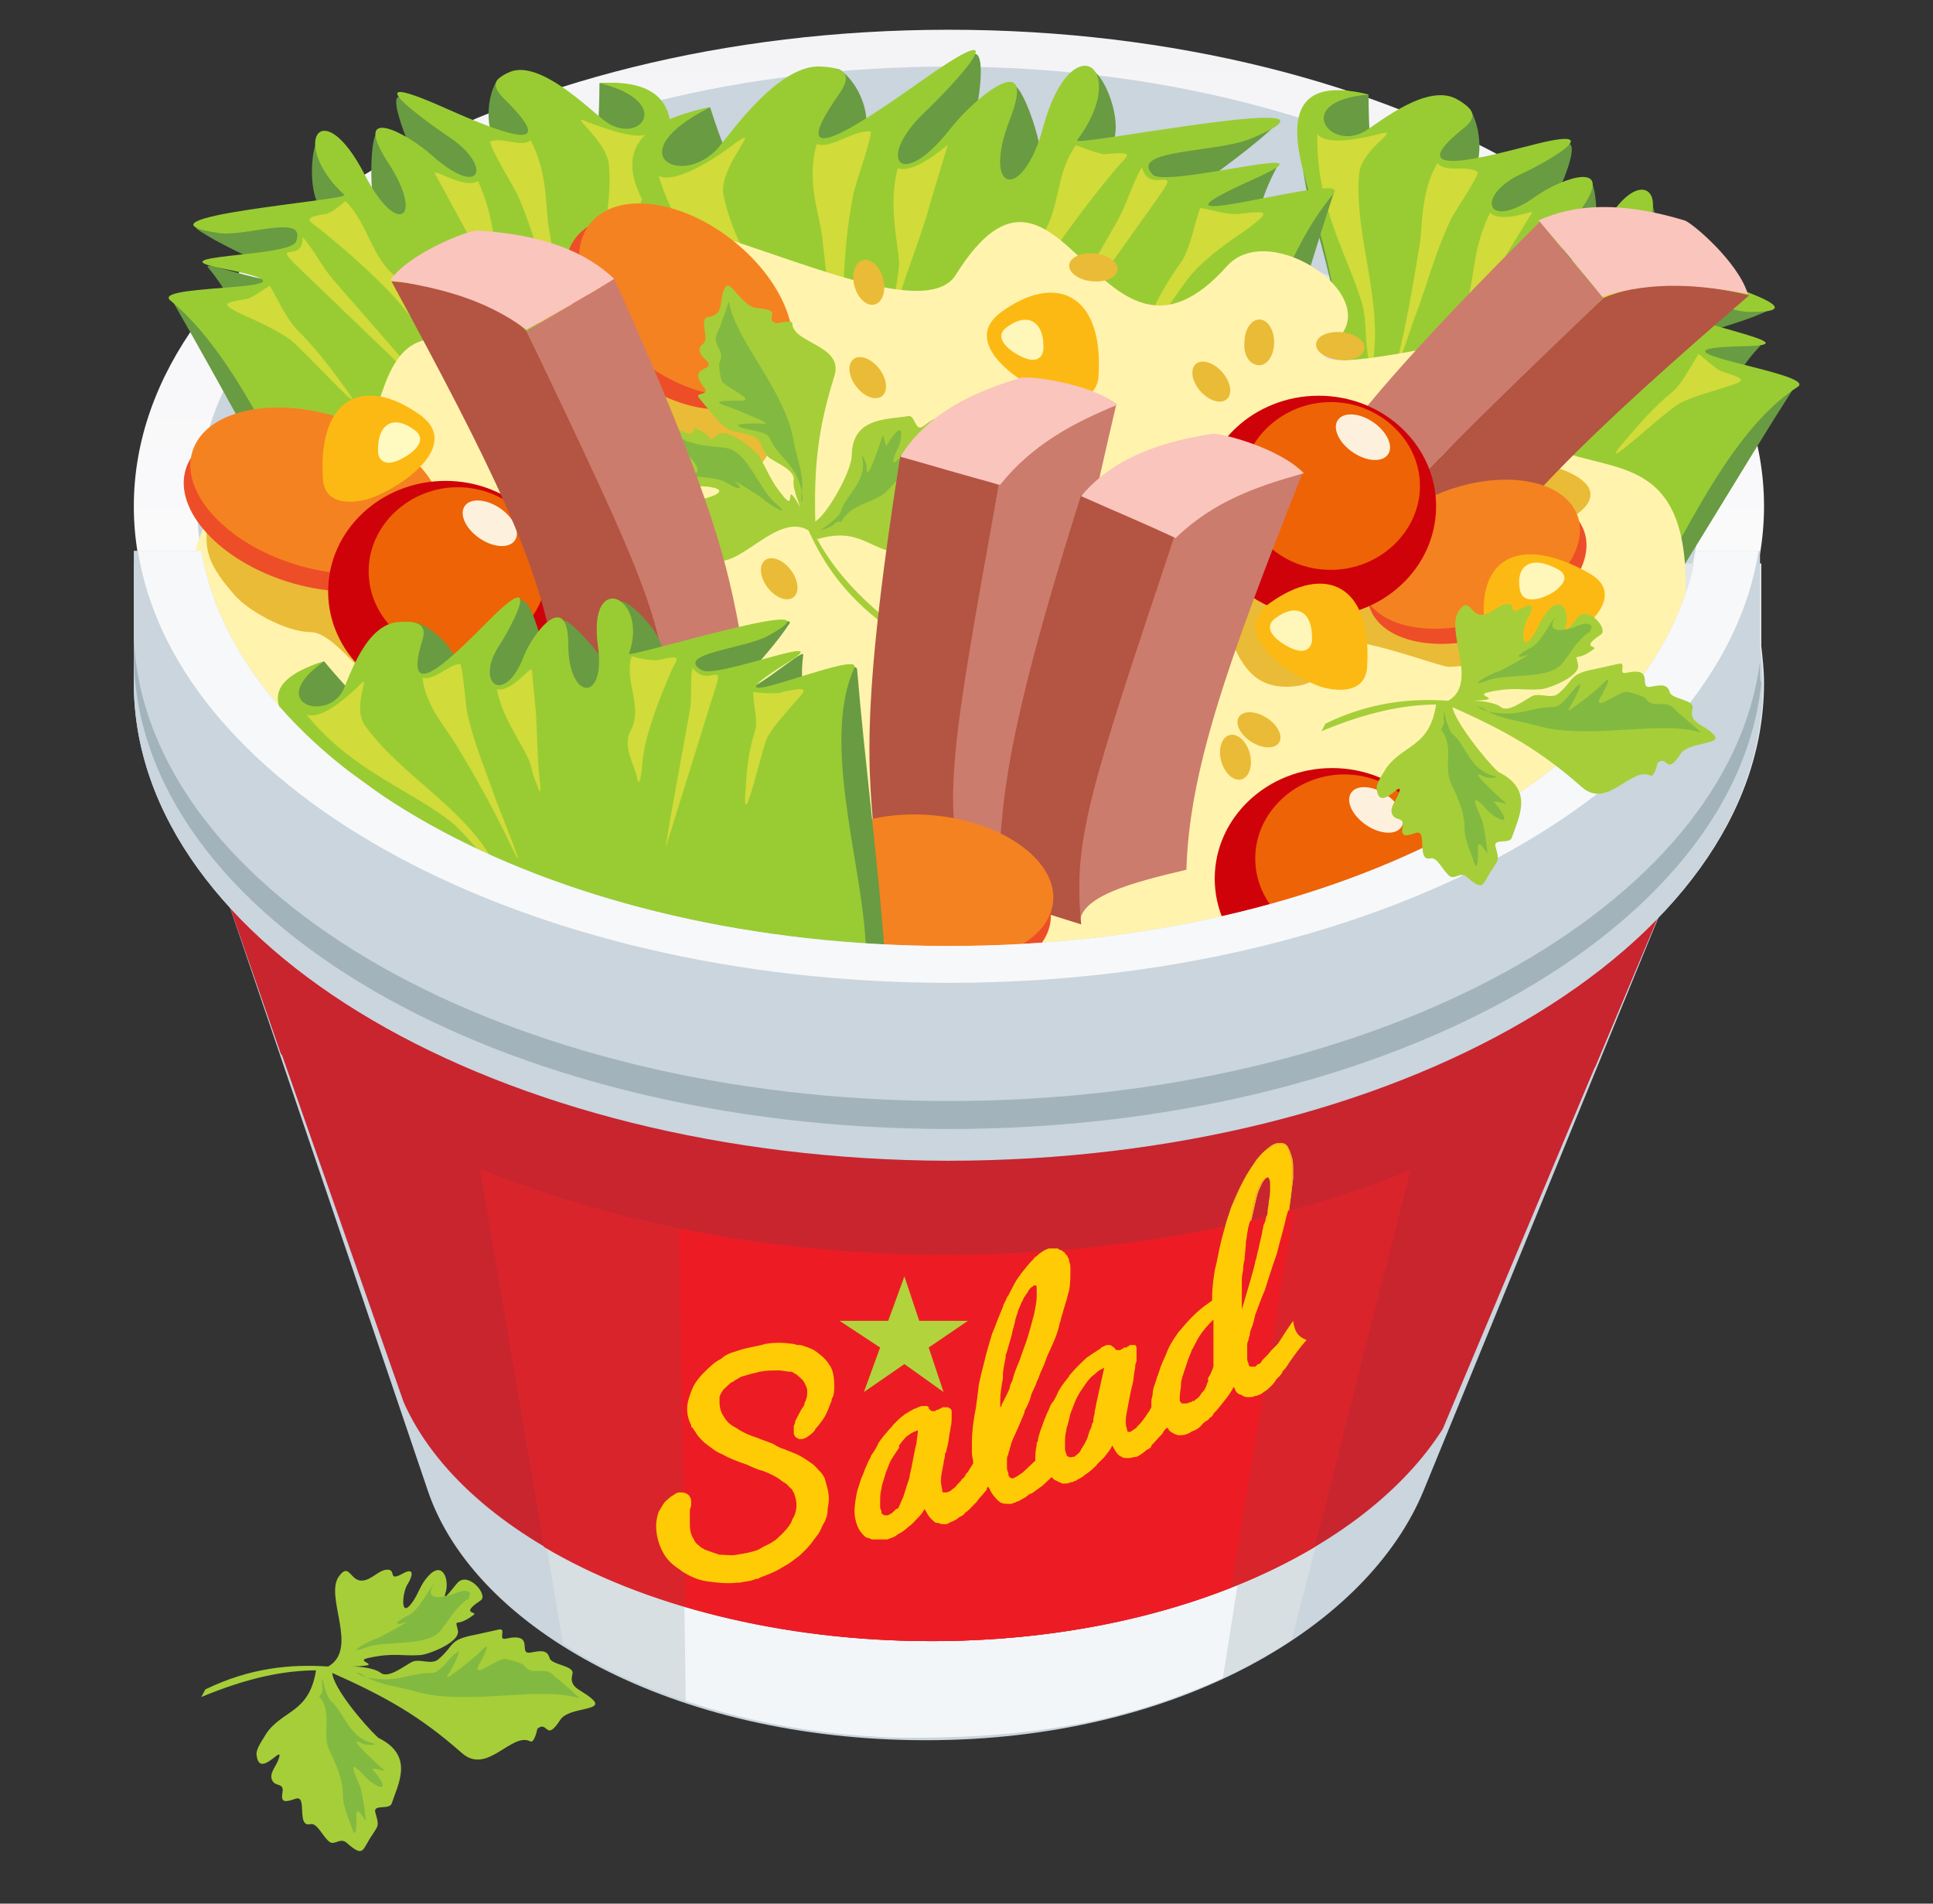 <svg width="65" height="64" viewBox="0 0 65 64" fill="none" xmlns="http://www.w3.org/2000/svg">
<rect x="0" y="0" width="65" height="64" fill="#333333" stroke="none"/>
<path fill-rule="evenodd" clip-rule="evenodd" d="M7.493 29.796L56.548 28.941L47.881 50.089C46.02 54.661 39.622 58.506 31.136 58.506C22.695 58.506 15.979 54.789 14.391 50.132L7.493 29.796Z" fill="#CAD5DD"/>
<path fill-rule="evenodd" clip-rule="evenodd" d="M43.435 55.131C41.62 56.327 39.351 57.31 36.764 57.865C34.904 58.25 32.907 58.421 30.82 58.421C30.366 58.421 29.867 58.421 29.413 58.378C25.238 58.121 21.608 56.968 18.93 55.259L14.937 31.633L49.607 31.077L43.435 55.131Z" fill="#D7DFE2"/>
<path fill-rule="evenodd" clip-rule="evenodd" d="M41.12 56.413C39.804 57.011 38.306 57.523 36.718 57.865C34.857 58.25 32.861 58.421 30.773 58.421C30.32 58.421 29.82 58.421 29.366 58.378C27.098 58.25 24.965 57.822 23.059 57.182L22.696 31.547L45.113 31.163L41.12 56.413Z" fill="#F3F6F9"/>
<path fill-rule="evenodd" clip-rule="evenodd" d="M7.493 29.796L56.548 28.941L48.516 48.039C45.884 52.183 39.304 55.174 31.318 55.174C22.786 55.174 15.616 51.756 13.574 47.142L7.493 29.796Z" fill="#C8252F"/>
<path fill-rule="evenodd" clip-rule="evenodd" d="M44.208 52.012C40.895 53.977 36.403 55.174 31.32 55.174C26.238 55.174 21.609 53.977 18.296 52.012L14.848 31.676L49.517 31.12L44.208 52.012Z" fill="#DA242C"/>
<path fill-rule="evenodd" clip-rule="evenodd" d="M41.392 53.379C38.533 54.49 35.085 55.174 31.363 55.174C28.369 55.174 25.555 54.746 23.059 54.02L22.651 31.547L35.811 31.334L45.114 31.206L41.392 53.379Z" fill="#ED1C24"/>
<path fill-rule="evenodd" clip-rule="evenodd" d="M7.493 29.796H56.185L53.644 35.862C48.653 39.708 40.711 42.186 31.817 42.186C22.605 42.186 14.437 39.494 9.445 35.435L7.493 29.796Z" fill="#C8252F"/>
<path fill-rule="evenodd" clip-rule="evenodd" d="M31.909 33.043C46.975 33.043 59.318 25.865 59.318 17.021C59.318 8.178 46.975 1 31.909 1C16.843 1 4.5 8.178 4.5 17.021C4.5 25.865 16.798 33.043 31.909 33.043Z" fill="url(#paint0_linear_4102_3849)"/>
<path fill-rule="evenodd" clip-rule="evenodd" d="M31.909 31.804C45.795 31.804 57.14 25.139 57.14 17.021C57.14 8.904 45.795 2.239 31.909 2.239C17.978 2.239 6.633 8.861 6.633 17.021C6.633 25.182 17.978 31.804 31.909 31.804Z" fill="#CAD5DD"/>
<path fill-rule="evenodd" clip-rule="evenodd" d="M31.909 6.939C44.207 6.939 52.557 12.407 56.006 18.944H59.227V21.721C59.273 22.148 59.318 22.533 59.318 22.96C59.318 31.804 47.066 38.981 31.909 38.981C16.752 38.981 4.5 31.804 4.5 22.96V18.944H8.766C12.214 12.407 19.566 6.939 31.909 6.939Z" fill="#E2E7EB"/>
<path fill-rule="evenodd" clip-rule="evenodd" d="M46.02 3.179C46.02 5.358 46.338 7.152 46.111 4.973C46.066 4.375 49.106 3.051 49.469 3.734C49.877 4.503 49.832 5.657 49.378 5.999C47.064 7.836 50.286 5.828 51.693 5.486C52.464 5.272 52.646 4.802 52.782 4.845C53.19 5.016 51.783 8.049 51.103 8.348C49.605 9.075 50.15 8.391 51.829 7.195C52.373 6.81 53.19 6.041 53.508 6.17C53.735 6.255 53.825 8.776 53.326 9.459C52.056 11.168 52.963 10.143 54.052 8.22C54.688 7.109 55.278 6.469 55.459 6.682C55.822 7.067 55.867 9.716 54.733 9.032C54.461 8.861 60.042 10.143 59.543 10.399C58.863 10.741 57.819 11.04 56.321 11.467C56.548 12.023 59.453 11.339 59.18 11.638C56.911 14.073 60.723 12.45 60.315 13.048C58.59 15.74 56.367 19.542 54.688 22.063C54.325 22.661 53.599 23.729 52.827 23.772C52.237 23.814 51.693 23.985 50.967 23.943C50.558 23.943 48.743 23.814 48.788 23.857C44.296 20.781 44.659 18.73 45.113 15.099C45.476 12.023 44.886 9.801 43.978 6.597C43.57 4.674 43.434 2.538 46.02 3.179Z" fill="#699B42"/>
<path fill-rule="evenodd" clip-rule="evenodd" d="M46.022 3.179C43.436 3.393 44.706 5.101 45.886 4.418C46.385 4.119 48.019 2.752 49.017 3.35C49.607 3.692 49.653 3.948 49.244 4.29C46.93 6.127 50.106 5.23 51.468 4.888C54.236 4.162 52.058 5.443 51.105 5.87C49.607 6.597 49.97 7.793 51.649 6.597C52.557 5.956 54.372 5.358 53.147 7.067C51.876 8.776 52.829 9.545 53.918 7.622C55.37 5.059 56.46 7.024 54.599 8.434C54.417 8.562 62.223 10.527 58.819 10.485C57.866 10.485 55.779 9.288 56.233 10.314C56.46 10.869 61.088 11.595 58.683 11.638C54.599 11.724 61.179 12.535 60.453 13.005C57.912 14.629 56.278 18.944 54.599 21.465C54.236 22.063 53.51 23.131 52.739 23.174C52.149 23.216 51.604 23.387 50.878 23.344C50.469 23.344 48.654 23.216 48.7 23.259C44.207 20.183 44.57 18.132 45.024 14.501C45.387 11.425 44.797 9.203 43.889 5.999C43.345 4.076 43.436 2.538 46.022 3.179Z" fill="#99CC33"/>
<path fill-rule="evenodd" clip-rule="evenodd" d="M44.296 4.503C44.251 6.939 45.294 8.519 45.794 10.185C45.975 10.826 45.885 11.467 46.021 12.065C46.111 12.493 46.021 13.048 46.157 12.236C46.52 10.057 45.521 7.921 45.703 5.828C45.794 4.973 47.2 4.29 46.384 4.503C45.885 4.631 44.614 4.931 44.296 4.503Z" fill="#D1DB39"/>
<path fill-rule="evenodd" clip-rule="evenodd" d="M48.336 5.486C47.792 6.383 47.837 7.494 47.746 8.178C47.52 9.545 47.293 10.955 46.93 12.322C46.521 13.86 47.429 11.04 47.565 10.698C48.064 9.374 48.2 8.648 48.79 7.366C48.926 7.109 49.698 5.956 49.698 5.785C49.289 5.529 48.654 5.828 48.336 5.486Z" fill="#D1DB39"/>
<path fill-rule="evenodd" clip-rule="evenodd" d="M50.107 7.152C49.608 8.135 49.562 9.117 49.426 9.801C49.336 10.1 49.2 10.357 49.109 10.655C48.973 10.997 48.882 11.254 49.154 10.826C49.653 10.057 50.198 9.331 50.652 8.562L51.514 7.152C51.605 7.024 50.516 7.537 50.107 7.152Z" fill="#D1DB39"/>
<path fill-rule="evenodd" clip-rule="evenodd" d="M56.006 10.057C55.597 10.442 55.37 10.912 54.962 11.339L52.058 14.202L51.15 15.142L51.831 14.586L56.233 11.126C57.049 10.399 55.96 10.955 56.006 10.057Z" fill="#D1DB39"/>
<path fill-rule="evenodd" clip-rule="evenodd" d="M57.097 11.937C56.87 12.279 56.552 12.92 56.235 13.176C55.554 13.732 55.1 14.287 54.51 14.971C53.693 15.996 55.962 13.86 56.416 13.603C56.825 13.347 57.551 13.176 58.05 13.005C58.73 12.792 58.73 12.749 57.914 12.493C57.641 12.407 57.051 11.766 57.097 11.937Z" fill="#D1DB39"/>
<path fill-rule="evenodd" clip-rule="evenodd" d="M54.555 8.605C53.784 9.246 53.693 10.399 52.831 10.869C52.241 11.211 52.15 11.98 51.923 12.45C51.696 12.92 52.377 12.108 52.468 12.023C53.194 11.211 54.465 10.314 55.417 9.673C55.735 9.459 56.098 9.417 55.236 9.117C54.964 9.117 54.555 8.605 54.555 8.605Z" fill="#D1DB39"/>
<path fill-rule="evenodd" clip-rule="evenodd" d="M20.157 2.794C20.157 4.973 19.839 6.725 20.066 4.589C20.111 3.991 17.071 2.154 16.708 2.709C16.299 3.393 16.345 4.546 16.799 4.973C19.113 7.238 15.891 4.674 14.484 4.076C13.713 3.734 13.531 3.222 13.395 3.264C12.987 3.35 14.393 6.639 15.074 7.067C16.572 8.049 16.027 7.28 14.348 5.785C13.804 5.315 12.987 4.418 12.669 4.503C12.442 4.546 12.351 7.067 12.851 7.836C14.121 9.758 13.214 8.562 12.125 6.469C11.489 5.23 10.899 4.503 10.718 4.674C10.355 5.016 10.309 7.665 11.444 7.152C11.716 7.024 6.135 7.366 6.634 7.708C7.314 8.178 8.358 8.648 9.856 9.331C9.629 9.844 6.724 8.69 6.997 8.989C9.266 11.809 5.454 9.502 5.862 10.228C7.587 13.219 9.81 17.406 11.489 20.226C11.852 20.866 12.578 22.063 13.35 22.234C13.94 22.362 14.484 22.618 15.21 22.746C15.619 22.789 17.434 23.003 17.389 23.003C21.881 20.696 21.518 18.602 21.064 14.842C20.701 11.681 21.291 9.587 22.199 6.511C22.607 4.717 22.743 2.623 20.157 2.794Z" fill="#699B42"/>
<path fill-rule="evenodd" clip-rule="evenodd" d="M20.159 2.794C22.745 3.435 21.475 4.973 20.295 4.033C19.796 3.649 18.162 2.025 17.164 2.41C16.574 2.666 16.528 2.88 16.937 3.307C19.251 5.571 16.075 4.119 14.713 3.521C11.945 2.324 14.123 3.948 15.076 4.589C16.574 5.571 16.211 6.725 14.532 5.23C13.624 4.418 11.809 3.521 13.034 5.443C14.305 7.366 13.352 8.007 12.263 5.87C10.81 3.051 9.721 4.845 11.582 6.554C11.764 6.725 3.958 7.323 7.362 7.836C8.315 7.964 10.357 7.152 9.948 8.135C9.721 8.648 5.093 8.562 7.498 9.032C11.582 9.844 5.002 9.502 5.728 10.1C8.269 12.194 9.948 16.808 11.582 19.628C11.945 20.268 12.671 21.465 13.443 21.636C14.033 21.764 14.577 22.02 15.303 22.148C15.711 22.191 17.527 22.404 17.481 22.404C21.974 20.098 21.611 18.004 21.157 14.244C20.794 11.083 21.384 8.989 22.291 5.913C22.836 4.162 22.745 2.623 20.159 2.794Z" fill="#99CC33"/>
<path fill-rule="evenodd" clip-rule="evenodd" d="M21.88 4.418C21.926 6.853 20.882 8.22 20.383 9.844C20.201 10.442 20.292 11.126 20.156 11.681C20.065 12.108 20.156 12.664 20.02 11.852C19.657 9.587 20.655 7.622 20.474 5.529C20.383 4.674 18.976 3.734 19.793 4.119C20.292 4.29 21.563 4.802 21.88 4.418Z" fill="#D1DB39"/>
<path fill-rule="evenodd" clip-rule="evenodd" d="M17.841 4.717C18.386 5.742 18.341 6.768 18.431 7.494C18.658 8.904 18.885 10.357 19.248 11.766C19.657 13.39 18.749 10.399 18.613 10.057C18.114 8.648 17.978 7.878 17.388 6.511C17.252 6.255 16.48 4.973 16.48 4.76C16.889 4.589 17.524 4.973 17.841 4.717Z" fill="#D1DB39"/>
<path fill-rule="evenodd" clip-rule="evenodd" d="M16.072 6.084C16.572 7.152 16.617 8.178 16.753 8.861C16.844 9.16 16.98 9.459 17.071 9.801C17.161 10.1 17.252 10.399 16.98 9.929C16.481 9.075 15.936 8.263 15.482 7.409L14.62 5.828C14.575 5.657 15.664 6.383 16.072 6.084Z" fill="#D1DB39"/>
<path fill-rule="evenodd" clip-rule="evenodd" d="M10.173 7.964C10.581 8.434 10.808 8.947 11.217 9.417L14.121 12.749L15.028 13.817L14.348 13.133L9.946 8.904C9.129 8.092 10.218 8.861 10.173 7.964Z" fill="#D1DB39"/>
<path fill-rule="evenodd" clip-rule="evenodd" d="M9.086 9.63C9.312 10.015 9.63 10.698 9.948 11.04C10.629 11.724 11.082 12.322 11.672 13.133C12.489 14.287 10.22 11.766 9.766 11.425C9.358 11.126 8.632 10.784 8.133 10.57C7.452 10.228 7.452 10.186 8.269 10.057C8.541 10.015 9.131 9.502 9.086 9.63Z" fill="#D1DB39"/>
<path fill-rule="evenodd" clip-rule="evenodd" d="M11.624 6.768C12.396 7.537 12.486 8.69 13.349 9.331C13.939 9.758 14.029 10.527 14.256 11.04C14.483 11.553 13.803 10.655 13.712 10.527C12.986 9.587 11.715 8.477 10.762 7.708C10.444 7.451 10.081 7.323 10.944 7.195C11.216 7.152 11.624 6.725 11.624 6.768Z" fill="#D1DB39"/>
<path fill-rule="evenodd" clip-rule="evenodd" d="M23.878 3.606C24.604 5.913 25.602 7.622 24.604 5.443C24.286 4.845 27.599 1.855 28.279 2.367C29.051 2.965 29.368 4.204 28.96 4.802C26.736 7.964 30.049 4.162 31.637 3.051C32.545 2.41 32.545 1.812 32.772 1.812C33.362 1.769 32.59 5.7 31.864 6.426C30.276 7.964 30.73 6.939 32.364 4.802C32.908 4.119 33.634 2.88 34.088 2.88C34.406 2.837 35.358 5.443 34.995 6.426C34.042 8.904 34.769 7.323 35.495 4.717C35.903 3.222 36.402 2.239 36.72 2.367C37.31 2.581 38.217 5.358 36.629 5.187C36.221 5.144 43.527 3.563 42.982 4.119C42.256 4.845 41.076 5.7 39.352 6.939C39.806 7.409 43.118 5.187 42.937 5.614C40.986 9.374 45.115 5.614 44.843 6.511C43.618 10.228 42.165 15.441 40.986 18.944C40.713 19.756 40.214 21.251 39.261 21.721C38.535 22.063 37.945 22.533 37.038 22.875C36.538 23.088 34.224 23.9 34.36 23.9C27.826 23.003 27.599 20.653 26.918 16.594C26.373 13.133 24.876 11.126 22.698 8.22C21.382 6.426 20.474 4.29 23.878 3.606Z" fill="#699B42"/>
<path fill-rule="evenodd" clip-rule="evenodd" d="M23.877 3.606C20.745 5.187 22.924 6.34 24.149 4.973C24.648 4.375 26.236 2.111 27.643 2.239C28.46 2.282 28.641 2.538 28.233 3.136C26.009 6.298 29.594 3.692 31.183 2.581C34.359 0.359 32.09 2.837 31.046 3.82C29.458 5.358 30.275 6.469 31.954 4.332C32.862 3.179 34.904 1.598 33.951 4.033C32.998 6.511 34.404 6.81 35.085 4.247C36.038 0.786 38.035 2.282 36.22 4.717C36.038 4.973 46.248 2.923 42.028 4.674C40.848 5.144 37.944 5.016 38.761 5.871C39.215 6.34 45.159 4.674 42.21 5.999C37.263 8.22 45.568 5.657 44.842 6.511C42.3 9.545 41.711 14.971 40.531 18.431C40.258 19.243 39.759 20.738 38.806 21.208C38.08 21.55 37.49 22.02 36.583 22.362C36.084 22.576 33.769 23.387 33.905 23.387C27.371 22.49 27.144 20.14 26.463 16.081C25.919 12.621 24.421 10.613 22.243 7.708C20.927 5.956 20.473 4.29 23.877 3.606Z" fill="#99CC33"/>
<path fill-rule="evenodd" clip-rule="evenodd" d="M22.151 5.913C22.922 8.519 24.737 9.587 25.872 11.126C26.28 11.681 26.416 12.45 26.779 12.963C27.052 13.347 27.097 13.988 27.006 13.091C26.689 10.613 24.782 8.861 24.329 6.554C24.147 5.614 25.69 4.119 24.737 4.802C24.193 5.23 22.74 6.212 22.151 5.913Z" fill="#D1DB39"/>
<path fill-rule="evenodd" clip-rule="evenodd" d="M27.465 4.845C27.101 6.084 27.555 7.195 27.646 7.964C27.828 9.545 28.009 11.126 28.054 12.706C28.1 14.543 28.236 11.126 28.281 10.698C28.417 9.075 28.372 8.22 28.69 6.554C28.735 6.255 29.325 4.632 29.28 4.418C28.644 4.375 27.964 5.016 27.465 4.845Z" fill="#D1DB39"/>
<path fill-rule="evenodd" clip-rule="evenodd" d="M30.185 5.657C29.868 6.939 30.185 8.049 30.231 8.818C30.231 9.16 30.14 9.545 30.095 9.929C30.095 10.271 30.049 10.613 30.231 10.015C30.548 8.947 31.002 7.879 31.274 6.853L31.864 4.888C32.001 4.717 30.821 5.871 30.185 5.657Z" fill="#D1DB39"/>
<path fill-rule="evenodd" clip-rule="evenodd" d="M38.399 5.614C38.036 6.255 37.9 6.853 37.537 7.494L34.905 12.065L34.088 13.518L34.723 12.578L38.944 6.64C39.806 5.443 38.626 6.597 38.399 5.614Z" fill="#D1DB39"/>
<path fill-rule="evenodd" clip-rule="evenodd" d="M40.35 7.024C40.168 7.494 40.032 8.348 39.715 8.818C39.034 9.758 38.671 10.57 38.217 11.595C37.536 13.091 39.624 9.673 40.123 9.16C40.532 8.69 41.348 8.092 41.938 7.708C42.71 7.109 42.71 7.067 41.621 7.195C41.167 7.238 40.259 6.896 40.35 7.024Z" fill="#D1DB39"/>
<path fill-rule="evenodd" clip-rule="evenodd" d="M36.177 4.888C35.405 5.956 35.723 7.195 34.815 8.22C34.18 8.861 34.361 9.716 34.225 10.314C34.089 10.955 34.679 9.758 34.724 9.63C35.36 8.391 36.585 6.81 37.538 5.657C37.856 5.272 38.309 5.059 37.13 5.187C36.812 5.144 36.131 4.845 36.177 4.888Z" fill="#D1DB39"/>
<path fill-rule="evenodd" clip-rule="evenodd" d="M9.583 15.825C9.583 13.902 10.672 14.415 12.306 14.202C13.032 14.116 12.714 9.758 16.571 12.065C18.75 13.347 20.701 10.826 20.701 8.306C20.701 5.23 30.639 11.595 32.136 9.246C35.676 3.563 36.992 13.732 41.258 8.947C42.71 7.323 46.703 10.057 44.843 11.51C42.891 12.963 49.744 11.339 50.107 11.254C52.875 10.442 51.65 14.8 52.103 15.013C54.1 15.953 56.687 15.184 56.687 19.713C56.687 34.367 35.676 37.657 21.654 33.555C16.39 32.017 9.719 29.454 6.951 25.224C5.181 22.447 6.452 14.714 9.583 15.825Z" fill="#FFF3AD"/>
<path fill-rule="evenodd" clip-rule="evenodd" d="M43.572 15.697C43.118 15.611 37.582 18.987 37.991 19.67C38.49 20.653 39.579 20.354 40.668 20.653C41.576 20.909 41.394 23.088 43.255 23.088C45.024 23.088 44.389 21.55 45.115 21.55C46.068 21.55 47.656 22.148 48.609 22.404C49.109 22.533 52.966 21.678 53.283 21.379C53.828 20.824 53.42 20.183 52.92 19.713C51.786 18.517 50.379 18.73 52.557 17.577C55.008 16.295 52.013 15.355 50.243 15.441C48.564 15.526 47.112 15.184 45.569 15.184C45.024 15.184 44.571 14.971 43.981 15.056C43.799 15.056 43.3 15.654 43.572 15.697Z" fill="#EABB36"/>
<path fill-rule="evenodd" clip-rule="evenodd" d="M7.13 16.893C6.813 18.26 6.813 18.773 7.856 19.969C8.31 20.525 9.626 21.251 10.443 21.251C11.578 21.251 13.075 24.541 15.798 24.541C17.794 24.541 20.336 24.883 21.153 22.618C22.196 19.585 16.297 18.517 14.391 17.107C11.169 14.629 9.354 16.594 7.13 16.893Z" fill="#EABB36"/>
<path fill-rule="evenodd" clip-rule="evenodd" d="M18.066 11.852C19.337 13.347 21.288 15.312 23.33 15.911C27.46 17.192 26.144 11.339 24.51 9.63C23.33 8.434 21.198 9.032 19.836 9.716C19.292 9.972 18.475 10.271 18.203 10.741C17.749 11.467 18.157 11.467 18.066 11.852Z" fill="#EABB36"/>
<path d="M14.556 18.504C15.07 17.174 13.634 15.461 11.35 14.678C9.065 13.896 6.796 14.341 6.282 15.671C5.768 17.002 7.204 18.714 9.488 19.497C11.773 20.279 14.042 19.834 14.556 18.504Z" fill="#ED4E28"/>
<path d="M14.779 17.913C15.293 16.583 13.857 14.87 11.573 14.087C9.288 13.305 7.019 13.749 6.505 15.079C5.991 16.41 7.426 18.123 9.711 18.905C11.996 19.688 14.264 19.244 14.779 17.913Z" fill="#F58220"/>
<path d="M25.73 13.194C26.705 12.179 26.095 10.163 24.367 8.69C22.64 7.218 20.448 6.846 19.473 7.861C18.497 8.875 19.107 10.892 20.835 12.364C22.563 13.837 24.754 14.208 25.73 13.194Z" fill="#ED4E28"/>
<path d="M26.194 12.744C27.17 11.73 26.56 9.714 24.832 8.241C23.104 6.768 20.913 6.397 19.937 7.411C18.962 8.426 19.571 10.442 21.299 11.915C23.027 13.387 25.218 13.759 26.194 12.744Z" fill="#F58220"/>
<path fill-rule="evenodd" clip-rule="evenodd" d="M33.678 10.485C32.135 11.595 34.63 13.133 35.538 13.347C36.309 13.518 36.945 13.347 36.945 12.535C37.081 9.887 35.493 9.16 33.678 10.485Z" fill="#FDB913"/>
<path fill-rule="evenodd" clip-rule="evenodd" d="M33.86 10.997C33.27 11.425 34.223 11.98 34.541 12.065C34.813 12.151 35.04 12.065 35.086 11.766C35.131 10.784 34.541 10.485 33.86 10.997Z" fill="#FFF6BA"/>
<path fill-rule="evenodd" clip-rule="evenodd" d="M14.982 23.601C17.16 23.601 18.93 21.935 18.93 19.884C18.93 17.833 17.16 16.167 14.982 16.167C12.804 16.167 11.034 17.833 11.034 19.884C11.034 21.935 12.804 23.601 14.982 23.601Z" fill="#D00209"/>
<path fill-rule="evenodd" clip-rule="evenodd" d="M15.392 22.02C17.026 22.02 18.387 20.738 18.387 19.2C18.387 17.662 17.026 16.381 15.392 16.381C13.758 16.381 12.397 17.662 12.397 19.2C12.397 20.781 13.758 22.02 15.392 22.02Z" fill="#EE6305"/>
<path d="M16.86 17.12C16.405 16.787 15.861 16.728 15.646 16.988C15.431 17.249 15.625 17.731 16.079 18.064C16.534 18.397 17.078 18.456 17.293 18.195C17.509 17.935 17.315 17.453 16.86 17.12Z" fill="#FDF1DE"/>
<path fill-rule="evenodd" clip-rule="evenodd" d="M44.795 33.256C46.974 33.256 48.743 31.59 48.743 29.539C48.743 27.489 46.974 25.822 44.795 25.822C42.617 25.822 40.847 27.489 40.847 29.539C40.847 31.59 42.617 33.256 44.795 33.256Z" fill="#D00209"/>
<path fill-rule="evenodd" clip-rule="evenodd" d="M45.205 31.676C46.838 31.676 48.2 30.394 48.2 28.856C48.2 27.318 46.838 26.036 45.205 26.036C43.571 26.036 42.21 27.318 42.21 28.856C42.21 30.394 43.526 31.676 45.205 31.676Z" fill="#EE6305"/>
<path d="M46.669 26.757C46.214 26.424 45.67 26.365 45.455 26.626C45.239 26.887 45.434 27.368 45.889 27.701C46.343 28.035 46.887 28.093 47.102 27.833C47.318 27.572 47.124 27.091 46.669 26.757Z" fill="#FDF1DE"/>
<path fill-rule="evenodd" clip-rule="evenodd" d="M53.918 10.015C46.794 16.765 45.84 18.004 44.888 20.311C45.296 19.457 47.111 19.798 48.972 20.183C50.605 17.32 53.373 14.629 58.819 9.929C56.731 9.417 55.143 9.502 53.918 10.015Z" fill="#B35542"/>
<path fill-rule="evenodd" clip-rule="evenodd" d="M53.918 10.015C53.192 9.16 52.466 8.306 51.785 7.451C44.615 14.586 44.343 15.911 42.755 18.303C43.481 18.987 44.162 19.628 44.888 20.311C45.977 17.662 47.157 16.509 53.918 10.015Z" fill="#CC7C6C"/>
<path fill-rule="evenodd" clip-rule="evenodd" d="M51.74 7.409C52.965 6.853 54.508 6.768 56.641 7.409C56.913 7.494 58.456 8.818 58.774 9.887C57.231 9.587 55.642 9.417 53.873 9.972C53.192 9.117 52.466 8.263 51.74 7.409Z" fill="#FAC5BD"/>
<path d="M53.234 17.77C52.732 16.612 50.726 16.288 48.754 17.045C46.782 17.803 45.589 19.356 46.091 20.514C46.593 21.672 48.599 21.996 50.571 21.238C52.544 20.481 53.736 18.928 53.234 17.77Z" fill="#ED4E28"/>
<path d="M53.015 17.26C52.514 16.102 50.508 15.778 48.535 16.536C46.563 17.294 45.371 18.846 45.873 20.004C46.374 21.162 48.38 21.487 50.352 20.729C52.325 19.971 53.517 18.418 53.015 17.26Z" fill="#F58220"/>
<path fill-rule="evenodd" clip-rule="evenodd" d="M44.343 20.738C46.522 20.738 48.291 19.072 48.291 17.021C48.291 14.971 46.522 13.304 44.343 13.304C42.165 13.304 40.395 14.971 40.395 17.021C40.395 19.029 42.165 20.738 44.343 20.738Z" fill="#D00209"/>
<path fill-rule="evenodd" clip-rule="evenodd" d="M44.753 19.158C46.387 19.158 47.748 17.876 47.748 16.338C47.748 14.8 46.387 13.518 44.753 13.518C43.119 13.518 41.758 14.8 41.758 16.338C41.758 17.876 43.074 19.158 44.753 19.158Z" fill="#EE6305"/>
<path d="M46.221 14.226C45.766 13.893 45.223 13.834 45.007 14.095C44.792 14.356 44.986 14.837 45.441 15.171C45.896 15.504 46.439 15.563 46.655 15.302C46.87 15.041 46.676 14.56 46.221 14.226Z" fill="#FDF1DE"/>
<path fill-rule="evenodd" clip-rule="evenodd" d="M42.709 20.268C41.166 21.379 43.662 22.917 44.569 23.131C45.341 23.302 45.976 23.131 45.976 22.319C46.112 19.67 44.569 18.944 42.709 20.268Z" fill="#FDB913"/>
<path fill-rule="evenodd" clip-rule="evenodd" d="M42.892 20.781C42.301 21.208 43.255 21.764 43.572 21.849C43.844 21.935 44.071 21.849 44.117 21.55C44.162 20.525 43.572 20.268 42.892 20.781Z" fill="#FFF6BA"/>
<path fill-rule="evenodd" clip-rule="evenodd" d="M49.925 20.995C50.197 22.789 52.829 21.507 53.51 20.866C54.054 20.311 54.19 19.713 53.464 19.286C51.059 17.919 49.652 18.816 49.925 20.995Z" fill="#FDB913"/>
<path fill-rule="evenodd" clip-rule="evenodd" d="M51.104 19.798C51.195 20.482 52.193 20.012 52.42 19.756C52.647 19.542 52.692 19.328 52.42 19.158C51.512 18.645 50.968 18.987 51.104 19.798Z" fill="#FFF6BA"/>
<path fill-rule="evenodd" clip-rule="evenodd" d="M14.12 13.945C15.663 15.056 13.168 16.594 12.26 16.808C11.489 16.979 10.853 16.808 10.853 15.996C10.717 13.347 12.26 12.621 14.12 13.945Z" fill="#FDB913"/>
<path fill-rule="evenodd" clip-rule="evenodd" d="M13.94 14.458C14.53 14.885 13.577 15.441 13.259 15.526C12.987 15.611 12.76 15.526 12.714 15.227C12.669 14.202 13.259 13.945 13.94 14.458Z" fill="#FFFAC0"/>
<path fill-rule="evenodd" clip-rule="evenodd" d="M27.415 17.534C27.369 15.654 27.506 14.415 28.05 12.664C28.413 11.595 26.643 11.553 26.643 10.869C26.643 10.741 26.144 10.869 26.099 10.869C25.645 10.698 26.416 10.442 25.463 10.357C24.919 10.314 24.556 9.331 24.374 9.673C24.147 10.143 24.374 10.57 23.83 10.655C23.467 10.698 23.875 11.382 23.648 11.553C23.376 11.766 23.603 11.98 23.784 12.151C24.057 12.493 23.058 12.279 23.694 13.048C23.875 13.304 23.331 13.176 23.512 13.39L24.011 13.988C24.601 14.672 24.647 14.415 25.327 14.672C25.645 14.8 25.599 15.142 25.826 15.355C26.008 15.526 26.734 15.782 26.689 16.124C26.643 16.381 26.825 16.808 26.916 17.064C26.326 16.039 26.779 17.192 26.371 16.722C25.872 16.124 25.826 15.825 25.509 15.312C25.373 15.142 24.465 14.33 24.102 14.629C23.739 14.928 24.102 14.714 23.421 14.415C23.149 14.287 23.603 14.842 22.786 14.415C22.468 14.287 22.015 15.184 22.559 15.312C22.695 15.355 23.512 15.441 23.058 15.526C22.605 15.569 22.015 16.081 22.786 16.295C23.194 16.423 23.512 16.295 23.921 16.381C24.647 16.509 23.694 16.808 23.376 16.808C23.104 16.808 22.65 16.851 23.149 17.107C23.694 17.406 23.013 17.32 23.285 17.662C23.376 17.79 23.648 17.876 23.784 18.004C24.329 18.431 23.421 18.773 24.147 18.858C25.01 18.944 26.189 17.235 27.188 17.833C27.687 18.944 28.413 20.012 29.729 20.995C29.82 20.995 29.956 20.995 30.047 20.995C28.776 20.012 27.959 19.029 27.46 18.089V18.132C28.912 17.705 29.184 18.474 30.274 18.602C30.455 18.645 30.909 18.688 31.09 18.559C31.771 18.175 30.546 18.004 30.727 17.919C31.045 17.79 31.363 17.961 31.59 17.79C31.862 17.577 31.453 17.363 31.907 17.235C32.225 17.149 32.134 17.064 31.862 16.765C31.544 16.466 32.77 16.338 32.452 15.953C32.316 15.782 32.679 15.441 32.724 15.142C32.77 14.928 32.406 14.928 32.497 14.629C32.724 13.902 32.452 14.116 31.817 14.073C31.453 14.031 31.453 14.031 31.045 14.33C30.773 14.543 30.773 13.945 30.546 13.988C29.774 14.116 28.64 14.031 28.64 15.355C28.595 15.911 27.823 17.278 27.415 17.534Z" fill="#A6CE39"/>
<path fill-rule="evenodd" clip-rule="evenodd" d="M24.512 10.143C24.738 11.467 26.417 13.133 26.69 14.842C26.78 15.355 27.053 15.996 26.962 16.551C26.871 17.149 27.143 16.851 26.826 16.081C26.554 15.483 26.145 15.312 25.873 14.714C25.782 14.501 25.147 14.458 24.92 14.373C24.466 14.202 25.601 14.244 25.737 14.244C25.964 14.244 24.648 13.732 24.421 13.646C23.695 13.433 24.829 13.475 24.965 13.475C25.374 13.433 24.466 13.048 24.285 12.834C24.239 12.749 24.148 12.279 24.194 12.194C24.421 11.724 23.876 11.638 24.148 11.126C24.239 10.955 24.512 10.1 24.512 10.143Z" fill="#82B941"/>
<path fill-rule="evenodd" clip-rule="evenodd" d="M23.016 14.8C23.606 15.013 23.742 14.971 24.377 15.056C25.149 15.142 25.512 16.466 26.102 16.936C26.692 17.449 25.875 16.979 25.648 16.765C25.557 16.68 24.649 16.124 24.695 16.167C25.058 16.509 24.831 16.466 24.468 16.252C24.196 16.081 23.923 16.081 23.606 16.039C23.515 16.039 22.925 15.953 23.107 15.953C23.833 15.996 23.243 15.398 23.016 15.184C22.925 15.099 22.744 14.971 22.789 14.842C22.789 14.757 23.152 14.757 23.016 14.8Z" fill="#82B941"/>
<path fill-rule="evenodd" clip-rule="evenodd" d="M28.277 17.577C28.595 16.893 29.457 16.936 29.865 16.466C30.228 16.081 30.591 15.654 31.091 15.441C31.499 15.27 31.817 14.885 32.044 14.671C32.361 14.415 31.771 14.629 31.68 14.714C31.091 15.056 31.635 14.373 31.544 14.415C31.181 14.629 30.864 14.842 30.591 15.056C30.501 15.142 29.956 15.782 30.047 15.441C30.092 15.227 30.228 15.056 30.274 14.842C30.41 14.116 30.047 14.586 29.82 14.971C29.775 15.056 29.729 14.671 29.684 14.629C29.684 14.629 29.094 16.509 29.139 15.654C29.139 15.569 28.912 15.099 29.003 15.441C29.139 16.21 28.413 16.68 28.277 17.192C28.232 17.363 27.778 17.705 27.642 17.79C27.506 17.876 27.959 17.705 28.005 17.662C28.096 17.534 28.322 17.491 28.277 17.577Z" fill="#82B941"/>
<path fill-rule="evenodd" clip-rule="evenodd" d="M17.701 11.126C21.922 19.756 22.375 21.251 22.421 23.729C22.375 22.789 20.515 22.533 18.654 22.276C18.201 19.029 16.522 15.654 13.164 9.459C15.251 9.63 16.748 10.228 17.701 11.126Z" fill="#B35542"/>
<path fill-rule="evenodd" clip-rule="evenodd" d="M17.706 11.126C18.704 10.527 19.703 9.972 20.656 9.374C24.74 18.431 24.513 19.756 25.148 22.533C24.241 22.917 23.333 23.302 22.426 23.729C22.335 20.866 21.654 19.414 17.706 11.126Z" fill="#CC7C6C"/>
<path fill-rule="evenodd" clip-rule="evenodd" d="M20.654 9.374C19.701 8.477 18.294 7.879 16.025 7.75C15.753 7.75 13.801 8.477 13.121 9.417C14.709 9.673 16.252 10.015 17.704 11.083C18.702 10.527 19.701 9.972 20.654 9.374Z" fill="#FAC5BD"/>
<path fill-rule="evenodd" clip-rule="evenodd" d="M33.587 16.295C31.817 25.651 31.771 27.19 32.407 29.625C32.225 28.685 33.95 28.001 35.674 27.318C35.266 24.071 35.946 20.396 37.535 13.604C35.538 14.287 34.313 15.227 33.587 16.295Z" fill="#CC7C6C"/>
<path fill-rule="evenodd" clip-rule="evenodd" d="M33.59 16.295C32.501 15.953 31.366 15.654 30.277 15.312C28.734 25.053 29.324 26.25 29.46 29.112C30.459 29.283 31.412 29.454 32.41 29.582C31.73 26.848 31.956 25.267 33.59 16.295Z" fill="#B35542"/>
<path fill-rule="evenodd" clip-rule="evenodd" d="M30.277 15.355C30.958 14.244 32.138 13.347 34.316 12.706C34.588 12.621 36.63 12.877 37.583 13.604C36.131 14.202 34.724 14.928 33.635 16.295C32.455 15.996 31.366 15.654 30.277 15.355Z" fill="#FAC5BD"/>
<path fill-rule="evenodd" clip-rule="evenodd" d="M39.487 18.047C36.31 27.104 36.083 28.599 36.31 31.078C36.265 30.138 38.08 29.668 39.895 29.24C39.986 25.993 41.211 22.405 43.798 15.911C41.756 16.338 40.349 17.107 39.487 18.047Z" fill="#CC7C6C"/>
<path fill-rule="evenodd" clip-rule="evenodd" d="M39.488 18.047C38.444 17.577 37.401 17.107 36.357 16.637C33.362 26.079 33.77 27.36 33.498 30.18C34.451 30.479 35.404 30.778 36.357 31.078C36.085 28.258 36.584 26.72 39.488 18.047Z" fill="#B35542"/>
<path fill-rule="evenodd" clip-rule="evenodd" d="M36.355 16.68C37.172 15.697 38.488 14.928 40.757 14.586C41.029 14.543 43.026 15.056 43.843 15.911C42.3 16.338 40.803 16.851 39.532 18.09C38.443 17.577 37.399 17.149 36.355 16.68Z" fill="#FAC5BD"/>
<path d="M35.326 30.97C35.495 29.611 33.756 28.3 31.442 28.041C29.127 27.783 27.113 28.676 26.944 30.035C26.775 31.394 28.514 32.705 30.828 32.964C33.143 33.222 35.157 32.329 35.326 30.97Z" fill="#ED4E28"/>
<path d="M35.408 30.355C35.577 28.995 33.838 27.684 31.524 27.425C29.209 27.167 27.195 28.059 27.026 29.418C26.857 30.778 28.596 32.089 30.91 32.347C33.225 32.606 35.238 31.714 35.408 30.355Z" fill="#F58220"/>
<path fill-rule="evenodd" clip-rule="evenodd" d="M10.899 22.234C12.215 23.814 13.577 25.011 12.079 23.515C11.671 23.088 13.395 20.653 14.076 20.952C14.893 21.294 15.528 22.191 15.392 22.661C14.62 25.139 16.073 22.105 16.98 21.166C17.479 20.653 17.343 20.183 17.525 20.183C17.978 20.098 18.659 23.003 18.296 23.601C17.525 24.84 17.57 24.071 18.205 22.404C18.432 21.849 18.614 20.909 18.977 20.866C19.204 20.824 20.837 22.618 20.837 23.345C20.837 25.224 20.973 24.028 20.701 22.063C20.52 20.909 20.61 20.183 20.928 20.226C21.473 20.354 23.106 22.276 21.745 22.276C21.427 22.276 26.782 20.525 26.555 20.952C26.192 21.507 25.557 22.276 24.558 23.302C25.058 23.601 27.054 21.721 27.009 22.02C26.646 24.925 28.779 21.849 28.824 22.533C29.051 25.31 29.55 29.24 29.732 31.846C29.777 32.445 29.822 33.598 29.233 33.983C28.779 34.282 28.416 34.666 27.826 35.008C27.508 35.222 25.92 35.991 26.011 35.991C20.474 35.905 19.521 34.239 17.661 31.334C16.118 28.898 14.212 27.531 11.534 25.651C9.81 24.498 8.403 23.003 10.899 22.234Z" fill="#699B42"/>
<path fill-rule="evenodd" clip-rule="evenodd" d="M10.895 22.234C8.899 23.643 10.986 24.284 11.531 23.216C11.758 22.746 12.302 20.952 13.437 20.909C14.117 20.866 14.344 21.037 14.208 21.507C13.437 23.985 15.479 21.806 16.432 20.866C18.292 18.987 17.248 20.995 16.749 21.764C15.978 23.003 16.976 23.729 17.612 22.063C17.975 21.166 19.109 19.841 19.109 21.678C19.109 23.558 20.38 23.643 20.107 21.721C19.744 19.115 21.832 20.055 21.151 21.977C21.106 22.148 28.684 19.798 25.825 21.379C25.054 21.806 22.649 21.977 23.602 22.533C24.101 22.832 28.366 21.123 26.415 22.319C23.148 24.37 29.002 21.764 28.73 22.447C27.64 24.84 28.911 28.813 29.093 31.462C29.138 32.06 29.183 33.214 28.593 33.598C28.14 33.897 27.777 34.282 27.187 34.623C26.824 34.837 25.281 35.606 25.372 35.606C19.79 35.563 18.837 33.897 16.976 30.992C15.433 28.557 13.527 27.19 10.85 25.31C9.307 24.199 8.4 23.003 10.895 22.234Z" fill="#99CC33"/>
<path fill-rule="evenodd" clip-rule="evenodd" d="M10.309 24.028C11.761 25.822 13.576 26.463 14.983 27.489C15.528 27.873 15.845 28.386 16.299 28.77C16.662 29.027 16.889 29.497 16.526 28.856C15.482 27.061 13.395 25.993 12.26 24.37C11.806 23.686 12.578 22.49 12.033 23.088C11.716 23.387 10.854 24.199 10.309 24.028Z" fill="#D1DB39"/>
<path fill-rule="evenodd" clip-rule="evenodd" d="M14.208 22.789C14.299 23.729 15.025 24.498 15.343 25.053C16.023 26.164 16.659 27.318 17.203 28.471C17.838 29.796 16.84 27.318 16.704 26.976C16.296 25.78 15.978 25.139 15.706 23.943C15.66 23.729 15.569 22.49 15.479 22.319C15.025 22.362 14.662 22.875 14.208 22.789Z" fill="#D1DB39"/>
<path fill-rule="evenodd" clip-rule="evenodd" d="M16.707 23.174C16.889 24.113 17.479 24.883 17.751 25.481C17.887 25.737 17.887 26.036 18.023 26.292C18.114 26.549 18.205 26.805 18.16 26.335C18.069 25.566 18.069 24.754 18.023 23.985L17.887 22.533C17.842 22.362 17.252 23.259 16.707 23.174Z" fill="#D1DB39"/>
<path fill-rule="evenodd" clip-rule="evenodd" d="M23.285 22.447C23.195 22.917 23.285 23.387 23.195 23.9L22.559 27.403L22.378 28.514L22.605 27.788L24.057 23.131C24.374 22.191 23.785 23.131 23.285 22.447Z" fill="#D1DB39"/>
<path fill-rule="evenodd" clip-rule="evenodd" d="M25.327 23.302C25.327 23.686 25.509 24.284 25.373 24.626C25.146 25.352 25.101 25.993 25.055 26.762C25.01 27.916 25.6 25.267 25.781 24.84C25.963 24.455 26.416 23.985 26.734 23.601C27.188 23.131 27.143 23.088 26.326 23.259C26.053 23.387 25.191 23.216 25.327 23.302Z" fill="#D1DB39"/>
<path fill-rule="evenodd" clip-rule="evenodd" d="M21.242 22.063C20.97 22.917 21.651 23.772 21.197 24.583C20.924 25.096 21.333 25.694 21.424 26.164C21.515 26.634 21.605 25.694 21.605 25.609C21.696 24.669 22.195 23.43 22.604 22.49C22.74 22.191 23.012 21.977 22.15 22.191C21.878 22.234 21.197 22.063 21.242 22.063Z" fill="#D1DB39"/>
<path fill-rule="evenodd" clip-rule="evenodd" d="M59.182 18.517V21.764C59.227 22.191 59.273 22.575 59.273 23.003C59.273 31.846 47.02 39.024 31.864 39.024C16.752 38.981 4.5 31.804 4.5 22.96V18.517H6.769C8.04 25.993 18.794 31.804 31.909 31.804C45.024 31.804 55.779 25.993 57.049 18.517H59.182Z" fill="#CAD5DD"/>
<path fill-rule="evenodd" clip-rule="evenodd" d="M59.137 18.517C57.866 26.634 46.158 33.043 31.909 33.043C17.66 33.043 5.907 26.634 4.636 18.517H6.769C8.04 25.993 18.795 31.804 31.909 31.804C45.024 31.804 55.779 25.993 57.049 18.517H59.137Z" fill="#F7F8F9"/>
<path fill-rule="evenodd" clip-rule="evenodd" d="M59.182 22.234V22.704C59.182 22.789 59.182 22.875 59.227 22.96C58.365 31.334 46.431 37.956 31.909 37.956C16.752 37.956 4.5 30.821 4.5 21.977C4.5 21.806 4.5 21.636 4.5 21.507C4.954 30.095 17.025 37.016 31.909 37.016C46.294 37.016 58.138 30.479 59.182 22.234Z" fill="#A2B3BC"/>
<path fill-rule="evenodd" clip-rule="evenodd" d="M48.837 23.772C50.653 24.583 51.787 25.224 53.194 26.463C54.056 27.232 54.873 25.737 55.508 26.079C55.644 26.122 55.735 25.651 55.735 25.651C56.098 25.352 56.008 26.122 56.507 25.352C56.779 24.925 57.913 25.053 57.641 24.712C57.278 24.327 56.779 24.327 56.915 23.814C57.006 23.515 56.189 23.515 56.144 23.259C56.053 22.96 55.781 23.045 55.508 23.088C55.054 23.174 55.69 22.404 54.691 22.618C54.374 22.704 54.737 22.234 54.419 22.319L53.648 22.49C52.74 22.661 52.967 22.832 52.422 23.302C52.196 23.515 51.833 23.302 51.56 23.387C51.333 23.473 50.743 23.985 50.471 23.772C50.244 23.601 49.745 23.558 49.518 23.558C50.743 23.515 49.428 23.387 50.108 23.259C50.925 23.088 51.197 23.216 51.787 23.174C52.014 23.174 53.194 22.746 53.058 22.319C52.967 21.892 52.967 22.276 53.557 21.849C53.829 21.678 53.058 21.849 53.829 21.336C54.102 21.166 53.421 20.354 53.058 20.738C52.967 20.866 52.513 21.465 52.649 21.08C52.785 20.653 52.559 19.969 52.059 20.525C51.787 20.824 51.742 21.123 51.515 21.422C51.106 21.977 51.197 21.037 51.379 20.781C51.515 20.567 51.651 20.183 51.197 20.439C50.653 20.738 51.061 20.226 50.607 20.311C50.426 20.354 50.244 20.525 50.063 20.61C49.428 20.909 49.473 19.969 49.064 20.525C48.565 21.208 49.745 22.96 48.701 23.558C47.431 23.473 46.069 23.601 44.572 24.327C44.526 24.413 44.481 24.498 44.436 24.583C45.979 23.943 47.204 23.686 48.338 23.686H48.293C48.066 25.139 47.204 25.011 46.614 25.822C46.523 25.993 46.251 26.335 46.296 26.549C46.387 27.275 47.068 26.335 47.068 26.549C47.022 26.848 46.75 27.061 46.795 27.318C46.886 27.66 47.249 27.403 47.158 27.83C47.113 28.13 47.249 28.13 47.612 28.001C48.021 27.873 47.612 28.984 48.111 28.856C48.338 28.813 48.52 29.283 48.747 29.454C48.928 29.582 49.11 29.283 49.337 29.497C49.927 30.009 49.836 29.71 50.199 29.198C50.38 28.898 50.426 28.941 50.29 28.471C50.199 28.172 50.743 28.386 50.834 28.172C51.061 27.489 51.606 26.549 50.38 25.951C49.881 25.481 48.928 24.242 48.837 23.772Z" fill="#A6CE39"/>
<path fill-rule="evenodd" clip-rule="evenodd" d="M57.185 24.626C55.823 24.199 53.509 24.883 51.739 24.413C51.195 24.242 50.514 24.199 50.015 23.9C49.47 23.558 49.652 23.943 50.514 23.985C51.195 24.028 51.558 23.772 52.238 23.772C52.511 23.772 52.828 23.259 53.01 23.088C53.373 22.746 52.828 23.729 52.738 23.857C52.647 24.028 53.736 23.174 53.872 23.003C54.371 22.49 53.827 23.43 53.781 23.515C53.645 23.9 54.417 23.259 54.689 23.259C54.78 23.259 55.233 23.387 55.324 23.473C55.642 23.9 56.005 23.43 56.368 23.9C56.504 24.028 57.23 24.626 57.185 24.626Z" fill="#82B941"/>
<path fill-rule="evenodd" clip-rule="evenodd" d="M53.42 21.251C52.921 21.678 52.921 21.806 52.558 22.276C52.104 22.875 50.742 22.618 50.017 22.875C49.245 23.174 50.062 22.661 50.38 22.575C50.516 22.533 51.423 22.02 51.378 22.02C50.879 22.191 51.06 21.977 51.423 21.806C51.696 21.678 51.832 21.422 52.013 21.166C52.059 21.08 52.376 20.61 52.285 20.781C51.922 21.379 52.785 21.166 53.057 21.037C53.193 20.995 53.374 20.909 53.511 21.037C53.556 21.08 53.374 21.422 53.42 21.251Z" fill="#82B941"/>
<path fill-rule="evenodd" clip-rule="evenodd" d="M48.43 24.498C48.929 25.053 48.521 25.78 48.793 26.335C49.02 26.805 49.247 27.318 49.247 27.83C49.247 28.258 49.474 28.685 49.565 28.984C49.701 29.369 49.701 28.77 49.701 28.642C49.655 28.001 50.018 28.77 50.018 28.685C49.973 28.3 49.928 27.916 49.837 27.574C49.791 27.446 49.428 26.72 49.701 26.933C49.882 27.061 49.973 27.232 50.2 27.403C50.835 27.83 50.563 27.318 50.245 26.976C50.2 26.89 50.563 27.019 50.654 27.019C50.654 27.019 49.156 25.694 49.928 26.122C50.018 26.164 50.563 26.164 50.2 26.079C49.428 25.865 49.292 25.053 48.839 24.669C48.702 24.541 48.566 24.028 48.566 23.9C48.566 23.772 48.521 24.199 48.566 24.284C48.521 24.37 48.475 24.583 48.43 24.498Z" fill="#82B941"/>
<path fill-rule="evenodd" clip-rule="evenodd" d="M11.171 56.242C12.986 57.053 14.12 57.694 15.527 58.933C16.39 59.702 17.206 58.207 17.842 58.549C17.978 58.592 18.069 58.121 18.069 58.121C18.432 57.822 18.341 58.592 18.84 57.822C19.112 57.395 20.247 57.523 19.974 57.182C19.611 56.797 19.112 56.797 19.248 56.284C19.339 55.985 18.522 55.985 18.477 55.729C18.386 55.43 18.114 55.515 17.842 55.558C17.388 55.644 18.023 54.874 17.025 55.088C16.707 55.174 17.07 54.704 16.753 54.789L15.981 54.96C15.073 55.131 15.3 55.302 14.756 55.772C14.529 55.985 14.166 55.772 13.894 55.857C13.667 55.943 13.077 56.455 12.805 56.242C12.578 56.071 12.079 56.028 11.852 56.028C13.077 55.985 11.761 55.857 12.441 55.729C13.258 55.558 13.531 55.686 14.12 55.644C14.347 55.644 15.527 55.216 15.391 54.789C15.3 54.362 15.3 54.746 15.89 54.319C16.163 54.148 15.391 54.319 16.163 53.806C16.435 53.636 15.754 52.824 15.391 53.208C15.3 53.294 14.847 53.935 14.983 53.55C15.119 53.123 14.892 52.439 14.393 52.995C14.12 53.294 14.075 53.593 13.848 53.892C13.44 54.447 13.531 53.507 13.712 53.251C13.848 53.037 13.984 52.653 13.531 52.909C12.986 53.208 13.395 52.696 12.941 52.781C12.759 52.824 12.578 52.995 12.396 53.08C11.761 53.379 11.806 52.439 11.398 52.995C10.899 53.678 12.079 55.43 11.035 56.028C9.764 55.943 8.403 56.071 6.905 56.797C6.86 56.883 6.814 56.968 6.769 57.053C8.312 56.413 9.537 56.156 10.672 56.156H10.626C10.399 57.609 9.492 57.481 8.947 58.292C8.857 58.463 8.584 58.805 8.63 59.019C8.72 59.745 9.401 58.805 9.401 59.019C9.356 59.318 9.083 59.531 9.129 59.788C9.22 60.13 9.583 59.873 9.492 60.3C9.446 60.599 9.583 60.599 9.946 60.471C10.354 60.343 9.946 61.454 10.445 61.326C10.672 61.283 10.853 61.753 11.08 61.924C11.262 62.052 11.443 61.753 11.67 61.967C12.26 62.479 12.169 62.18 12.532 61.668C12.714 61.368 12.759 61.411 12.623 60.941C12.532 60.642 13.077 60.856 13.168 60.642C13.395 59.959 13.939 59.019 12.714 58.421C12.215 57.951 11.216 56.754 11.171 56.242Z" fill="#A6CE39"/>
<path fill-rule="evenodd" clip-rule="evenodd" d="M19.475 57.096C18.114 56.669 15.8 57.352 14.03 56.883C13.485 56.712 12.805 56.669 12.305 56.37C11.761 56.028 11.942 56.413 12.805 56.455C13.485 56.498 13.848 56.242 14.529 56.242C14.801 56.242 15.119 55.729 15.3 55.601C15.663 55.259 15.119 56.242 15.028 56.37C14.937 56.541 16.026 55.686 16.163 55.515C16.662 55.003 16.117 55.943 16.072 56.028C15.936 56.413 16.707 55.772 16.979 55.772C17.07 55.772 17.524 55.9 17.615 55.985C17.932 56.413 18.295 55.943 18.659 56.37C18.84 56.498 19.521 57.096 19.475 57.096Z" fill="#82B941"/>
<path fill-rule="evenodd" clip-rule="evenodd" d="M15.707 53.764C15.207 54.191 15.207 54.319 14.844 54.789C14.391 55.387 13.029 55.131 12.303 55.387C11.532 55.686 12.348 55.174 12.666 55.088C12.802 55.045 13.71 54.533 13.665 54.533C13.165 54.704 13.347 54.49 13.71 54.319C13.982 54.191 14.118 53.935 14.3 53.678C14.345 53.593 14.663 53.123 14.572 53.294C14.209 53.892 15.071 53.678 15.344 53.55C15.48 53.507 15.661 53.422 15.797 53.55C15.843 53.55 15.707 53.892 15.707 53.764Z" fill="#82B941"/>
<path fill-rule="evenodd" clip-rule="evenodd" d="M10.714 57.011C11.213 57.566 10.805 58.292 11.077 58.848C11.304 59.318 11.531 59.831 11.531 60.343C11.531 60.77 11.758 61.198 11.848 61.497C11.985 61.881 11.985 61.283 11.985 61.155C11.939 60.514 12.302 61.283 12.302 61.198C12.257 60.813 12.211 60.429 12.121 60.087C12.075 59.959 11.712 59.232 11.985 59.446C12.166 59.574 12.257 59.745 12.484 59.916C13.119 60.343 12.847 59.831 12.529 59.489C12.484 59.403 12.847 59.531 12.937 59.531C12.937 59.531 11.44 58.207 12.211 58.634C12.302 58.677 12.847 58.677 12.484 58.592C11.712 58.378 11.576 57.566 11.122 57.182C10.986 57.053 10.85 56.541 10.85 56.413C10.85 56.284 10.805 56.712 10.85 56.797C10.85 56.883 10.759 57.053 10.714 57.011Z" fill="#82B941"/>
<path fill-rule="evenodd" clip-rule="evenodd" d="M42.346 12.279C42.619 12.279 42.846 11.937 42.846 11.51C42.846 11.083 42.619 10.741 42.346 10.741C42.074 10.741 41.847 11.083 41.847 11.51C41.802 11.937 42.029 12.279 42.346 12.279Z" fill="#EABB36"/>
<path d="M29.594 12.435C29.343 12.082 28.954 11.913 28.725 12.057C28.496 12.201 28.513 12.604 28.764 12.957C29.015 13.311 29.404 13.48 29.633 13.336C29.862 13.191 29.845 12.788 29.594 12.435Z" fill="#EABB36"/>
<path d="M41.126 12.542C40.85 12.207 40.449 12.063 40.231 12.222C40.014 12.381 40.061 12.782 40.337 13.118C40.613 13.454 41.014 13.597 41.232 13.438C41.45 13.279 41.402 12.878 41.126 12.542Z" fill="#EABB36"/>
<path d="M26.617 19.197C26.366 18.843 25.977 18.674 25.748 18.818C25.519 18.963 25.536 19.366 25.787 19.719C26.038 20.072 26.427 20.241 26.656 20.097C26.885 19.953 26.868 19.55 26.617 19.197Z" fill="#EABB36"/>
<path d="M42.627 24.155C42.262 23.905 41.835 23.873 41.673 24.084C41.511 24.294 41.676 24.666 42.041 24.916C42.406 25.165 42.833 25.197 42.995 24.987C43.157 24.777 42.992 24.404 42.627 24.155Z" fill="#EABB36"/>
<path d="M42.031 25.35C41.928 24.937 41.627 24.649 41.359 24.709C41.09 24.768 40.956 25.151 41.059 25.564C41.161 25.978 41.462 26.265 41.731 26.206C41.999 26.147 42.133 25.764 42.031 25.35Z" fill="#EABB36"/>
<path d="M29.7 9.385C29.597 8.972 29.296 8.684 29.028 8.744C28.759 8.803 28.625 9.186 28.728 9.599C28.831 10.013 29.131 10.3 29.4 10.241C29.668 10.182 29.803 9.799 29.7 9.385Z" fill="#EABB36"/>
<path d="M36.71 9.456C37.159 9.503 37.547 9.333 37.578 9.075C37.608 8.817 37.27 8.569 36.822 8.522C36.373 8.474 35.985 8.645 35.954 8.903C35.923 9.161 36.262 9.409 36.71 9.456Z" fill="#EABB36"/>
<path d="M45.013 12.103C45.462 12.15 45.85 11.98 45.881 11.722C45.911 11.464 45.573 11.216 45.125 11.169C44.676 11.121 44.288 11.292 44.257 11.55C44.227 11.808 44.565 12.056 45.013 12.103Z" fill="#EABB36"/>
<path fill-rule="evenodd" clip-rule="evenodd" d="M43.347 40.69C43.12 40.733 42.893 40.818 42.666 40.861C42.712 40.69 42.712 40.519 42.757 40.349C42.757 40.135 42.802 39.964 42.802 39.879C42.802 39.708 42.802 39.622 42.757 39.579C42.712 39.537 42.712 39.537 42.621 39.579C42.53 39.622 42.439 39.75 42.394 39.879C42.303 40.049 42.258 40.22 42.212 40.434L42.076 41.032C41.804 41.117 41.532 41.16 41.214 41.203C41.259 40.989 41.35 40.776 41.395 40.605C41.532 40.263 41.668 39.964 41.804 39.708C41.94 39.451 42.121 39.195 42.258 38.981C42.439 38.768 42.575 38.639 42.757 38.511C42.893 38.426 42.984 38.426 43.075 38.426C43.165 38.426 43.256 38.469 43.301 38.554C43.347 38.639 43.392 38.725 43.438 38.896C43.483 39.024 43.483 39.195 43.483 39.323C43.483 39.408 43.483 39.537 43.483 39.622C43.438 40.007 43.392 40.349 43.347 40.69Z" fill="#FFCB05"/>
<path fill-rule="evenodd" clip-rule="evenodd" d="M43.347 40.69C43.12 40.733 42.893 40.818 42.666 40.861C42.712 40.69 42.712 40.519 42.757 40.349C42.757 40.135 42.802 39.964 42.802 39.879C42.802 39.708 42.802 39.622 42.757 39.579C42.712 39.537 42.712 39.537 42.621 39.579C42.53 39.622 42.439 39.75 42.394 39.879C42.303 40.049 42.258 40.22 42.212 40.434L42.076 41.032C41.804 41.117 41.532 41.16 41.214 41.203C41.259 40.989 41.35 40.776 41.395 40.605C41.532 40.263 41.668 39.964 41.804 39.708C41.94 39.451 42.121 39.195 42.258 38.981C42.439 38.768 42.575 38.639 42.757 38.511C42.893 38.426 42.984 38.426 43.075 38.426C43.165 38.426 43.256 38.469 43.301 38.554C43.347 38.639 43.392 38.725 43.438 38.896C43.483 39.024 43.483 39.195 43.483 39.323C43.483 39.408 43.483 39.537 43.483 39.622C43.438 40.007 43.392 40.349 43.347 40.69Z" fill="#EAB129"/>
<path fill-rule="evenodd" clip-rule="evenodd" d="M30.412 42.912L30.911 44.407H32.545L31.229 45.304L31.728 46.8L30.412 45.86L29.05 46.8L29.595 45.304L28.234 44.407H29.867L30.412 42.912Z" fill="#B2D33C"/>
<path fill-rule="evenodd" clip-rule="evenodd" d="M43.482 44.407C43.3 44.664 43.164 44.877 43.028 45.091C42.983 45.176 42.892 45.262 42.801 45.347C42.71 45.433 42.665 45.518 42.574 45.603C42.483 45.689 42.438 45.732 42.393 45.817C42.347 45.86 42.347 45.86 42.302 45.86C42.257 45.903 42.257 45.903 42.211 45.945H42.166C42.12 45.945 42.12 45.945 42.075 45.945C42.075 45.945 42.075 45.945 42.03 45.945C42.03 45.945 41.984 45.903 41.984 45.86C41.984 45.817 41.939 45.774 41.939 45.689C41.939 45.646 41.939 45.561 41.939 45.475C41.939 45.39 41.939 45.347 41.939 45.262C41.939 45.176 41.939 45.133 41.984 45.048C41.984 44.963 42.03 44.92 42.03 44.834C42.03 44.749 42.075 44.706 42.075 44.664C42.12 44.578 42.166 44.407 42.211 44.194C42.302 43.98 42.393 43.681 42.529 43.382C42.665 42.955 42.801 42.527 42.937 42.143C43.028 41.758 43.164 41.331 43.255 40.904C43.391 40.477 43.437 40.092 43.437 39.665C43.437 39.579 43.437 39.451 43.437 39.366C43.437 39.195 43.437 39.067 43.391 38.939C43.391 38.853 43.346 38.81 43.346 38.725C43.346 38.682 43.3 38.639 43.3 38.597C43.255 38.511 43.164 38.469 43.074 38.469C43.028 38.469 43.028 38.469 42.983 38.469C42.892 38.469 42.847 38.511 42.756 38.554C42.574 38.639 42.393 38.81 42.257 39.024C42.075 39.238 41.939 39.451 41.803 39.75C41.712 39.921 41.621 40.135 41.531 40.349C41.485 40.434 41.44 40.562 41.394 40.648C41.258 40.989 41.167 41.331 41.077 41.673C40.986 42.015 40.941 42.356 40.85 42.698C40.804 42.997 40.759 43.296 40.759 43.638C40.759 43.681 40.759 43.681 40.759 43.724C40.578 43.852 40.396 43.98 40.26 44.108L40.215 44.151C40.215 44.151 40.215 44.151 40.169 44.194C39.988 44.364 39.806 44.578 39.625 44.792C39.443 45.048 39.307 45.262 39.216 45.518C39.126 45.732 39.035 45.903 38.989 46.073L38.944 46.202C38.944 46.244 38.899 46.287 38.899 46.33C38.853 46.501 38.762 46.672 38.762 46.843C38.762 46.928 38.717 47.013 38.717 47.099C38.717 47.184 38.717 47.27 38.717 47.312C38.672 47.398 38.626 47.483 38.581 47.526C38.581 47.569 38.535 47.569 38.535 47.611C38.49 47.654 38.445 47.74 38.399 47.782C38.354 47.868 38.263 47.911 38.218 47.996C38.172 48.039 38.082 48.081 38.036 48.124C37.946 48.167 37.9 48.124 37.9 48.081C37.9 48.039 37.855 47.953 37.855 47.825V47.782C37.855 47.611 37.9 47.441 37.946 47.184C37.991 46.928 38.036 46.714 38.082 46.543C38.127 46.373 38.127 46.159 38.172 45.988C38.172 45.903 38.172 45.86 38.218 45.774C38.218 45.689 38.218 45.603 38.218 45.518C38.218 45.433 38.218 45.347 38.218 45.304C38.218 45.262 38.172 45.219 38.172 45.219C38.172 45.219 38.127 45.219 38.082 45.219C38.082 45.219 38.082 45.219 38.036 45.219C37.991 45.219 37.991 45.219 37.946 45.262C37.9 45.262 37.9 45.304 37.855 45.304H37.809C37.809 45.304 37.764 45.304 37.764 45.347C37.719 45.347 37.673 45.39 37.673 45.39C37.628 45.39 37.583 45.39 37.583 45.39C37.537 45.39 37.537 45.39 37.492 45.347C37.492 45.304 37.446 45.304 37.401 45.262C37.401 45.262 37.356 45.219 37.31 45.219C37.31 45.219 37.31 45.219 37.265 45.219C37.219 45.219 37.174 45.219 37.129 45.262C37.083 45.262 37.038 45.304 36.993 45.347C36.856 45.433 36.72 45.518 36.539 45.646C36.357 45.817 36.176 45.988 35.994 46.202C35.949 46.244 35.949 46.287 35.904 46.33C35.767 46.501 35.631 46.672 35.541 46.885C35.495 46.971 35.45 47.099 35.359 47.184C35.314 47.27 35.268 47.398 35.223 47.483C35.178 47.569 35.178 47.611 35.132 47.697C35.041 47.953 34.951 48.167 34.905 48.38C34.905 48.423 34.905 48.466 34.86 48.509V48.551V48.594C34.814 48.765 34.814 48.936 34.814 49.107C34.769 49.15 34.724 49.192 34.678 49.235C34.633 49.278 34.587 49.32 34.542 49.363C34.497 49.406 34.497 49.406 34.451 49.449L34.406 49.491C34.361 49.534 34.27 49.577 34.224 49.62C34.134 49.662 34.088 49.705 34.043 49.705C34.043 49.705 33.998 49.705 33.952 49.662C33.952 49.662 33.907 49.62 33.907 49.577C33.907 49.577 33.907 49.577 33.907 49.534C33.907 49.491 33.861 49.449 33.861 49.363C33.861 49.278 33.861 49.235 33.861 49.15V49.107C33.861 49.107 33.861 49.107 33.861 49.064C33.861 49.021 33.861 48.979 33.907 48.893C33.907 48.808 33.952 48.765 33.952 48.722C33.952 48.68 33.998 48.594 33.998 48.551C33.998 48.509 34.043 48.466 34.043 48.423C34.179 48.124 34.315 47.825 34.451 47.483V47.441C34.542 47.27 34.633 47.099 34.678 46.885C34.724 46.757 34.814 46.629 34.86 46.458L34.905 46.373L34.951 46.244C34.996 46.116 35.087 45.945 35.132 45.817C35.178 45.689 35.223 45.561 35.268 45.475C35.314 45.39 35.359 45.262 35.404 45.176C35.495 44.963 35.586 44.749 35.631 44.493C35.677 44.407 35.677 44.279 35.722 44.194C35.767 43.98 35.858 43.766 35.904 43.553C35.904 43.51 35.949 43.425 35.949 43.382C35.994 43.168 35.994 42.912 35.994 42.698C35.994 42.57 35.994 42.485 35.949 42.399C35.949 42.356 35.949 42.314 35.904 42.271C35.904 42.228 35.858 42.186 35.813 42.143C35.813 42.1 35.767 42.1 35.722 42.057C35.722 42.057 35.677 42.015 35.631 42.015C35.631 42.015 35.586 42.015 35.586 41.972C35.541 41.972 35.45 41.972 35.359 41.972H35.314H35.268C35.132 42.015 34.996 42.1 34.86 42.228C34.814 42.271 34.769 42.271 34.769 42.314C34.633 42.442 34.497 42.613 34.361 42.784C34.315 42.826 34.315 42.869 34.27 42.912C34.134 43.083 34.043 43.296 33.907 43.553C33.861 43.596 33.861 43.638 33.816 43.724C33.771 43.809 33.725 43.895 33.725 43.937C33.635 44.151 33.544 44.364 33.453 44.621C33.408 44.706 33.408 44.749 33.362 44.834C33.272 45.133 33.181 45.433 33.09 45.817C32.954 46.33 32.908 46.586 32.908 46.586V46.629L32.818 47.312C32.727 47.782 32.682 48.167 32.682 48.466C32.682 48.594 32.682 48.722 32.682 48.85C32.682 48.979 32.727 49.064 32.727 49.192C32.682 49.278 32.591 49.406 32.545 49.491C32.5 49.534 32.455 49.577 32.455 49.62C32.409 49.662 32.409 49.705 32.364 49.705C32.319 49.79 32.228 49.876 32.182 49.919C32.137 50.004 32.046 50.047 32.001 50.09C31.956 50.132 31.865 50.175 31.819 50.175C31.774 50.175 31.729 50.175 31.729 50.175C31.683 50.175 31.683 50.132 31.683 50.09C31.683 50.047 31.638 49.919 31.638 49.79C31.638 49.62 31.683 49.449 31.729 49.192C31.729 49.107 31.774 49.021 31.774 48.936C31.774 48.893 31.774 48.85 31.819 48.808C31.819 48.722 31.865 48.637 31.865 48.594C31.91 48.423 31.91 48.252 31.956 48.081V48.039C32.001 47.868 32.001 47.74 32.001 47.611C32.001 47.569 32.001 47.483 32.001 47.483V47.441C32.001 47.398 31.956 47.355 31.956 47.355C31.91 47.355 31.91 47.312 31.865 47.312C31.819 47.312 31.774 47.312 31.729 47.312C31.683 47.312 31.683 47.312 31.638 47.355C31.593 47.355 31.593 47.355 31.547 47.398C31.502 47.398 31.456 47.398 31.456 47.441C31.411 47.441 31.366 47.441 31.366 47.441C31.32 47.441 31.32 47.441 31.275 47.398L31.23 47.355C31.23 47.355 31.23 47.355 31.23 47.312C31.184 47.27 31.184 47.27 31.139 47.27H31.093C31.048 47.27 31.048 47.27 31.003 47.27C30.957 47.27 30.912 47.312 30.866 47.312C30.821 47.355 30.73 47.355 30.685 47.398C30.594 47.441 30.549 47.483 30.458 47.526C30.276 47.654 30.095 47.825 29.959 47.996C29.868 48.081 29.823 48.167 29.732 48.252C29.641 48.38 29.55 48.466 29.505 48.594C29.46 48.68 29.414 48.765 29.323 48.893C29.278 48.936 29.278 49.021 29.233 49.064C29.187 49.15 29.142 49.278 29.097 49.363C29.051 49.491 29.006 49.62 28.96 49.705C28.915 49.833 28.87 50.004 28.824 50.132C28.779 50.346 28.734 50.602 28.734 50.816C28.734 50.987 28.779 51.157 28.824 51.286C28.87 51.414 28.96 51.542 29.051 51.627C29.097 51.67 29.142 51.713 29.233 51.713C29.278 51.756 29.323 51.756 29.414 51.756C29.46 51.756 29.505 51.756 29.55 51.756C29.596 51.756 29.641 51.756 29.687 51.756C29.732 51.756 29.777 51.756 29.823 51.756C29.868 51.756 29.913 51.713 29.959 51.713C30.05 51.67 30.095 51.67 30.186 51.585C30.276 51.542 30.413 51.457 30.503 51.371L30.549 51.328C30.685 51.243 30.776 51.115 30.866 51.029C30.957 50.944 31.048 50.816 31.093 50.73C31.184 50.901 31.23 50.987 31.32 51.072C31.366 51.115 31.366 51.115 31.411 51.157C31.411 51.157 31.456 51.2 31.502 51.2C31.502 51.2 31.502 51.2 31.547 51.2C31.638 51.243 31.683 51.243 31.774 51.243C31.819 51.243 31.865 51.243 31.91 51.2C32.001 51.157 32.137 51.115 32.228 51.029C32.273 50.987 32.319 50.987 32.364 50.944C32.409 50.944 32.409 50.901 32.455 50.858C32.591 50.773 32.682 50.645 32.818 50.517C32.863 50.474 32.908 50.389 32.954 50.346C33.045 50.26 33.09 50.175 33.181 50.09V50.047C33.181 50.004 33.226 50.004 33.226 49.961C33.226 49.961 33.226 50.004 33.272 50.047C33.362 50.26 33.498 50.389 33.589 50.474C33.68 50.559 33.816 50.559 33.907 50.559C33.952 50.559 33.952 50.559 33.998 50.559C34.043 50.559 34.088 50.517 34.134 50.517C34.179 50.474 34.27 50.474 34.315 50.431C34.406 50.389 34.542 50.303 34.633 50.218C34.633 50.218 34.633 50.218 34.678 50.218C34.814 50.132 34.905 50.047 35.041 49.961C35.087 49.919 35.087 49.919 35.132 49.876L35.223 49.79C35.268 49.748 35.268 49.748 35.314 49.705C35.314 49.705 35.314 49.705 35.359 49.662L35.404 49.705C35.404 49.705 35.404 49.705 35.45 49.748C35.541 49.79 35.631 49.833 35.722 49.876H35.767C35.858 49.876 35.949 49.876 35.994 49.833C36.04 49.833 36.085 49.833 36.13 49.79C36.176 49.79 36.176 49.79 36.221 49.748C36.312 49.705 36.403 49.662 36.493 49.577C36.63 49.491 36.72 49.406 36.856 49.278C36.947 49.15 37.083 49.064 37.174 48.936C37.265 48.808 37.356 48.722 37.401 48.594C37.492 48.765 37.583 48.936 37.719 48.979C37.764 49.021 37.855 49.021 37.946 49.021C38.036 49.021 38.127 48.979 38.218 48.979C38.309 48.936 38.445 48.85 38.535 48.765C38.581 48.722 38.626 48.722 38.672 48.68C38.717 48.637 38.717 48.637 38.717 48.594C38.853 48.466 38.944 48.338 39.08 48.21C39.126 48.124 39.171 48.039 39.262 47.996C39.262 48.039 39.307 48.039 39.307 48.081L39.352 48.124C39.398 48.167 39.443 48.167 39.489 48.21C39.534 48.21 39.579 48.252 39.625 48.252C39.761 48.252 39.897 48.252 40.078 48.124C40.215 48.081 40.351 47.996 40.441 47.868C40.487 47.825 40.532 47.782 40.623 47.74C40.668 47.697 40.668 47.654 40.714 47.654C40.759 47.611 40.804 47.569 40.804 47.526C40.941 47.398 41.031 47.27 41.167 47.099C41.304 46.928 41.394 46.8 41.485 46.629C41.531 46.672 41.531 46.757 41.576 46.8C41.621 46.843 41.667 46.885 41.712 46.885C41.758 46.885 41.758 46.928 41.803 46.928C41.848 46.971 41.939 46.971 41.984 46.971C42.075 46.971 42.12 46.971 42.211 46.928H42.257C42.347 46.885 42.393 46.885 42.438 46.843C42.483 46.8 42.574 46.757 42.62 46.714L42.665 46.672C42.756 46.586 42.847 46.501 42.892 46.415C42.937 46.33 43.028 46.287 43.074 46.202C43.119 46.159 43.119 46.159 43.119 46.116C43.21 46.031 43.3 45.903 43.346 45.817C43.527 45.561 43.709 45.304 43.936 45.048C43.573 44.92 43.527 44.664 43.482 44.407ZM41.758 44.023C41.758 43.98 41.758 44.023 41.758 44.023C41.758 43.937 41.758 43.895 41.758 43.809C41.758 43.766 41.758 43.724 41.758 43.681C41.758 43.638 41.758 43.596 41.758 43.51C41.758 43.382 41.758 43.296 41.758 43.126C41.758 42.997 41.758 42.869 41.803 42.698C41.803 42.613 41.803 42.527 41.848 42.356C41.848 42.186 41.894 42.015 41.894 41.758C41.939 41.545 41.939 41.331 42.03 41.075C42.075 40.818 42.12 40.605 42.166 40.391C42.211 40.263 42.211 40.178 42.257 40.049C42.302 39.964 42.302 39.921 42.347 39.836C42.393 39.793 42.393 39.75 42.438 39.708C42.438 39.708 42.438 39.665 42.483 39.665C42.529 39.622 42.574 39.579 42.574 39.579C42.62 39.579 42.62 39.579 42.62 39.579C42.62 39.579 42.665 39.579 42.665 39.622C42.71 39.665 42.71 39.75 42.71 39.921C42.71 40.049 42.71 40.178 42.665 40.391C42.665 40.519 42.62 40.648 42.62 40.776C42.62 40.818 42.62 40.861 42.574 40.904C42.574 40.989 42.529 41.117 42.483 41.203C42.483 41.288 42.438 41.374 42.438 41.459C42.393 41.673 42.347 41.844 42.302 42.057C42.257 42.186 42.257 42.314 42.211 42.399C42.211 42.485 42.166 42.57 42.166 42.613C42.03 43.126 41.894 43.553 41.758 44.023ZM40.623 46.458C40.578 46.501 40.578 46.586 40.532 46.672C40.487 46.757 40.441 46.8 40.396 46.843C40.396 46.885 40.351 46.885 40.351 46.928C40.305 46.971 40.305 46.971 40.26 47.013C40.215 47.056 40.169 47.056 40.169 47.099C40.169 47.099 40.169 47.099 40.124 47.099C40.078 47.099 40.078 47.142 40.033 47.142C39.988 47.142 39.942 47.184 39.897 47.184C39.852 47.184 39.806 47.184 39.761 47.184C39.715 47.184 39.715 47.142 39.67 47.099C39.67 47.056 39.67 47.013 39.67 46.971C39.67 46.843 39.715 46.672 39.715 46.501C39.715 46.501 39.715 46.501 39.715 46.458C39.761 46.244 39.852 46.031 39.942 45.732C39.988 45.603 40.033 45.518 40.078 45.39C40.078 45.347 40.124 45.347 40.124 45.304C40.169 45.219 40.215 45.133 40.26 45.048C40.26 45.005 40.305 45.005 40.305 44.963C40.441 44.749 40.623 44.535 40.804 44.364C40.804 44.364 40.804 44.407 40.804 44.45C40.804 44.493 40.804 44.535 40.804 44.578C40.804 44.621 40.804 44.621 40.804 44.664C40.804 44.749 40.804 44.834 40.804 44.963C40.804 45.091 40.804 45.219 40.804 45.39C40.804 45.561 40.804 45.689 40.804 45.774C40.804 45.86 40.804 45.903 40.804 45.945C40.759 46.073 40.714 46.202 40.623 46.33C40.623 46.373 40.623 46.415 40.623 46.458ZM33.68 47.227C33.68 47.27 33.68 47.27 33.635 47.312C33.635 47.227 33.635 47.142 33.635 47.056C33.635 46.843 33.68 46.586 33.725 46.33C33.725 46.287 33.725 46.287 33.725 46.244C33.725 46.202 33.725 46.159 33.725 46.159C33.771 45.817 33.816 45.646 33.816 45.646C33.816 45.646 33.816 45.603 33.816 45.561C33.861 45.475 33.907 45.262 33.998 44.963C34.043 44.834 34.043 44.706 34.088 44.621C34.088 44.535 34.134 44.493 34.134 44.407C34.134 44.364 34.179 44.279 34.179 44.236C34.224 44.151 34.224 44.065 34.27 43.98C34.315 43.895 34.315 43.852 34.361 43.766C34.406 43.724 34.406 43.638 34.451 43.596C34.497 43.553 34.497 43.51 34.542 43.467C34.587 43.382 34.633 43.296 34.724 43.254C34.769 43.211 34.769 43.211 34.814 43.211C34.814 43.211 34.86 43.211 34.86 43.296C34.86 43.339 34.86 43.425 34.86 43.51C34.86 43.553 34.86 43.596 34.86 43.596C34.86 43.766 34.814 43.98 34.769 44.194C34.769 44.236 34.724 44.322 34.724 44.364C34.633 44.706 34.542 45.048 34.406 45.39C34.361 45.518 34.315 45.646 34.27 45.774C34.179 45.988 34.088 46.202 34.043 46.415C33.998 46.501 33.952 46.586 33.952 46.672C33.861 46.885 33.771 47.056 33.68 47.227ZM30.821 48.509C30.73 48.85 30.685 49.235 30.594 49.577C30.594 49.662 30.549 49.79 30.503 49.919C30.458 50.047 30.413 50.218 30.367 50.346C30.322 50.431 30.276 50.559 30.231 50.645C30.231 50.688 30.186 50.73 30.14 50.73C30.095 50.773 30.05 50.816 30.004 50.858C29.959 50.901 29.913 50.901 29.868 50.944C29.823 50.944 29.732 50.944 29.732 50.944C29.687 50.901 29.641 50.901 29.641 50.858V50.816C29.641 50.773 29.596 50.73 29.596 50.688C29.596 50.645 29.596 50.559 29.596 50.474C29.596 50.346 29.596 50.218 29.641 50.047C29.641 49.961 29.687 49.833 29.732 49.705C29.732 49.662 29.777 49.577 29.777 49.534C29.868 49.32 29.913 49.15 30.004 49.021C30.05 48.936 30.095 48.893 30.14 48.808C30.186 48.765 30.186 48.722 30.231 48.68V48.637V48.594C30.276 48.551 30.322 48.466 30.367 48.423C30.413 48.38 30.458 48.295 30.549 48.252C30.64 48.167 30.776 48.124 30.866 48.081C30.866 48.252 30.821 48.38 30.821 48.509ZM36.176 48.936C36.13 48.979 36.13 48.979 36.085 48.979C36.04 48.979 35.994 49.021 35.949 48.979C35.904 48.979 35.858 48.936 35.858 48.893C35.858 48.85 35.813 48.808 35.813 48.722C35.813 48.68 35.813 48.594 35.813 48.509C35.813 48.38 35.813 48.252 35.858 48.081V48.039C35.904 47.911 35.949 47.74 35.994 47.526C36.085 47.312 36.13 47.142 36.221 46.971C36.312 46.8 36.403 46.672 36.493 46.543C36.584 46.415 36.675 46.287 36.811 46.202C36.902 46.116 36.947 46.073 37.038 46.031C37.083 46.031 37.083 45.988 37.129 45.988C37.038 46.415 36.947 46.8 36.856 47.227C36.856 47.312 36.811 47.398 36.811 47.483C36.811 47.569 36.766 47.611 36.766 47.74C36.766 47.782 36.766 47.825 36.72 47.868C36.72 47.953 36.675 48.039 36.63 48.124C36.63 48.167 36.584 48.252 36.584 48.295C36.539 48.423 36.448 48.594 36.357 48.722C36.312 48.85 36.221 48.893 36.176 48.936Z" fill="#FFCB05"/>
<path fill-rule="evenodd" clip-rule="evenodd" d="M27.871 45.86C27.735 45.646 27.553 45.518 27.372 45.39C27.281 45.347 27.19 45.304 27.054 45.262C26.963 45.219 26.918 45.219 26.827 45.219C26.782 45.219 26.691 45.176 26.646 45.176H26.601C26.328 45.133 26.056 45.133 25.784 45.176C25.693 45.176 25.648 45.219 25.602 45.219C25.421 45.262 25.194 45.304 25.012 45.347C24.876 45.39 24.74 45.433 24.604 45.475C24.468 45.518 24.331 45.603 24.241 45.689C24.059 45.774 23.923 45.903 23.787 46.031C23.56 46.244 23.379 46.458 23.288 46.672C23.197 46.885 23.106 47.142 23.106 47.355C23.106 47.569 23.152 47.74 23.242 47.911C23.242 47.953 23.242 47.996 23.288 47.996C23.333 48.081 23.379 48.124 23.424 48.21C23.515 48.338 23.605 48.423 23.696 48.509C23.878 48.637 24.059 48.808 24.286 48.893C24.513 49.021 24.74 49.107 24.967 49.192C25.012 49.192 25.058 49.235 25.103 49.235C25.285 49.32 25.466 49.406 25.648 49.449C25.874 49.534 26.056 49.62 26.238 49.748C26.328 49.833 26.464 49.876 26.51 49.961C26.555 50.004 26.601 50.047 26.646 50.09C26.646 50.132 26.691 50.175 26.691 50.175C26.737 50.303 26.782 50.431 26.782 50.602C26.782 50.773 26.737 50.944 26.646 51.072C26.646 51.115 26.601 51.157 26.601 51.2C26.555 51.243 26.555 51.286 26.51 51.328C26.419 51.457 26.283 51.585 26.147 51.713C26.011 51.841 25.829 51.927 25.648 52.012C25.602 52.055 25.557 52.055 25.511 52.097C25.285 52.183 25.058 52.226 24.785 52.268C24.604 52.311 24.377 52.268 24.195 52.268C24.15 52.268 24.105 52.226 24.059 52.226C23.923 52.183 23.832 52.14 23.696 52.097C23.651 52.055 23.605 52.055 23.56 52.012C23.469 51.927 23.379 51.884 23.333 51.756C23.242 51.627 23.197 51.457 23.197 51.243C23.197 51.157 23.197 51.072 23.197 50.987C23.197 50.944 23.197 50.901 23.197 50.858C23.197 50.816 23.197 50.816 23.197 50.773C23.197 50.73 23.242 50.645 23.242 50.602C23.242 50.559 23.242 50.517 23.242 50.517V50.474C23.242 50.389 23.197 50.303 23.152 50.26C23.106 50.218 23.015 50.175 22.925 50.175C22.879 50.175 22.879 50.175 22.834 50.175C22.789 50.175 22.698 50.218 22.652 50.26C22.562 50.303 22.471 50.389 22.38 50.474C22.29 50.559 22.244 50.688 22.153 50.816C22.108 50.944 22.063 51.115 22.063 51.286C22.063 51.627 22.153 51.927 22.29 52.183C22.426 52.439 22.607 52.61 22.879 52.781L22.925 52.824C23.197 52.995 23.469 53.123 23.787 53.166C24.105 53.208 24.468 53.251 24.785 53.208C24.831 53.208 24.831 53.208 24.876 53.208C25.058 53.166 25.239 53.166 25.421 53.08C25.466 53.08 25.511 53.08 25.557 53.037C25.784 52.952 26.011 52.867 26.238 52.738C26.283 52.696 26.328 52.696 26.374 52.653C26.555 52.567 26.691 52.439 26.873 52.311C27.054 52.14 27.236 51.969 27.372 51.756C27.417 51.713 27.463 51.627 27.508 51.585C27.599 51.457 27.644 51.286 27.735 51.157C27.78 51.029 27.826 50.944 27.826 50.816C27.826 50.688 27.871 50.559 27.871 50.431C27.871 50.431 27.871 50.431 27.871 50.389C27.871 50.175 27.826 50.047 27.78 49.876C27.78 49.833 27.735 49.748 27.735 49.705C27.69 49.62 27.644 49.534 27.553 49.449C27.463 49.363 27.417 49.278 27.281 49.192C27.1 49.064 26.918 48.936 26.691 48.85C26.601 48.808 26.464 48.765 26.374 48.722C26.238 48.68 26.147 48.637 26.011 48.551C25.829 48.466 25.648 48.423 25.466 48.338C25.421 48.338 25.375 48.295 25.33 48.295C25.103 48.21 24.922 48.124 24.74 47.996C24.558 47.911 24.422 47.782 24.331 47.611C24.241 47.483 24.195 47.312 24.195 47.142C24.195 47.099 24.195 47.056 24.195 47.013V46.971C24.195 46.928 24.241 46.885 24.241 46.843C24.286 46.8 24.286 46.757 24.331 46.714C24.377 46.672 24.422 46.629 24.468 46.586L24.513 46.543C24.558 46.501 24.604 46.458 24.649 46.458L24.695 46.415C24.785 46.373 24.831 46.33 24.922 46.287C25.058 46.244 25.194 46.202 25.375 46.159C25.421 46.159 25.511 46.116 25.557 46.116C25.784 46.073 25.965 46.073 26.192 46.073C26.328 46.073 26.464 46.116 26.555 46.116C26.601 46.116 26.646 46.116 26.691 46.159C26.782 46.202 26.827 46.244 26.873 46.287C26.918 46.33 26.963 46.373 27.009 46.415C27.009 46.458 27.054 46.458 27.054 46.501C27.1 46.586 27.145 46.672 27.145 46.757C27.145 46.843 27.145 46.971 27.1 47.056C27.1 47.099 27.054 47.142 27.054 47.184C27.054 47.227 27.009 47.312 26.963 47.355C26.963 47.398 26.918 47.398 26.918 47.441C26.918 47.483 26.873 47.483 26.873 47.526C26.827 47.611 26.782 47.697 26.737 47.782V47.825C26.737 47.868 26.691 47.911 26.691 47.953V47.996C26.691 48.039 26.691 48.081 26.691 48.124V48.167C26.691 48.252 26.737 48.295 26.782 48.338C26.827 48.338 26.827 48.38 26.873 48.38C26.918 48.38 26.918 48.38 26.963 48.38C27.054 48.38 27.19 48.295 27.327 48.167C27.372 48.124 27.417 48.081 27.417 48.039C27.508 47.953 27.599 47.825 27.69 47.697C27.826 47.483 27.871 47.312 27.962 47.099C27.962 47.056 27.962 47.013 28.007 46.971C28.053 46.843 28.053 46.714 28.053 46.586C28.053 46.287 28.007 46.031 27.871 45.86Z" fill="#FFCB05"/>
<defs>
<linearGradient id="paint0_linear_4102_3849" x1="31.887" y1="1" x2="31.887" y2="33.024" gradientUnits="userSpaceOnUse">
<stop stop-color="#F4F4F7"/>
<stop offset="1" stop-color="white"/>
</linearGradient>
</defs>
</svg>
